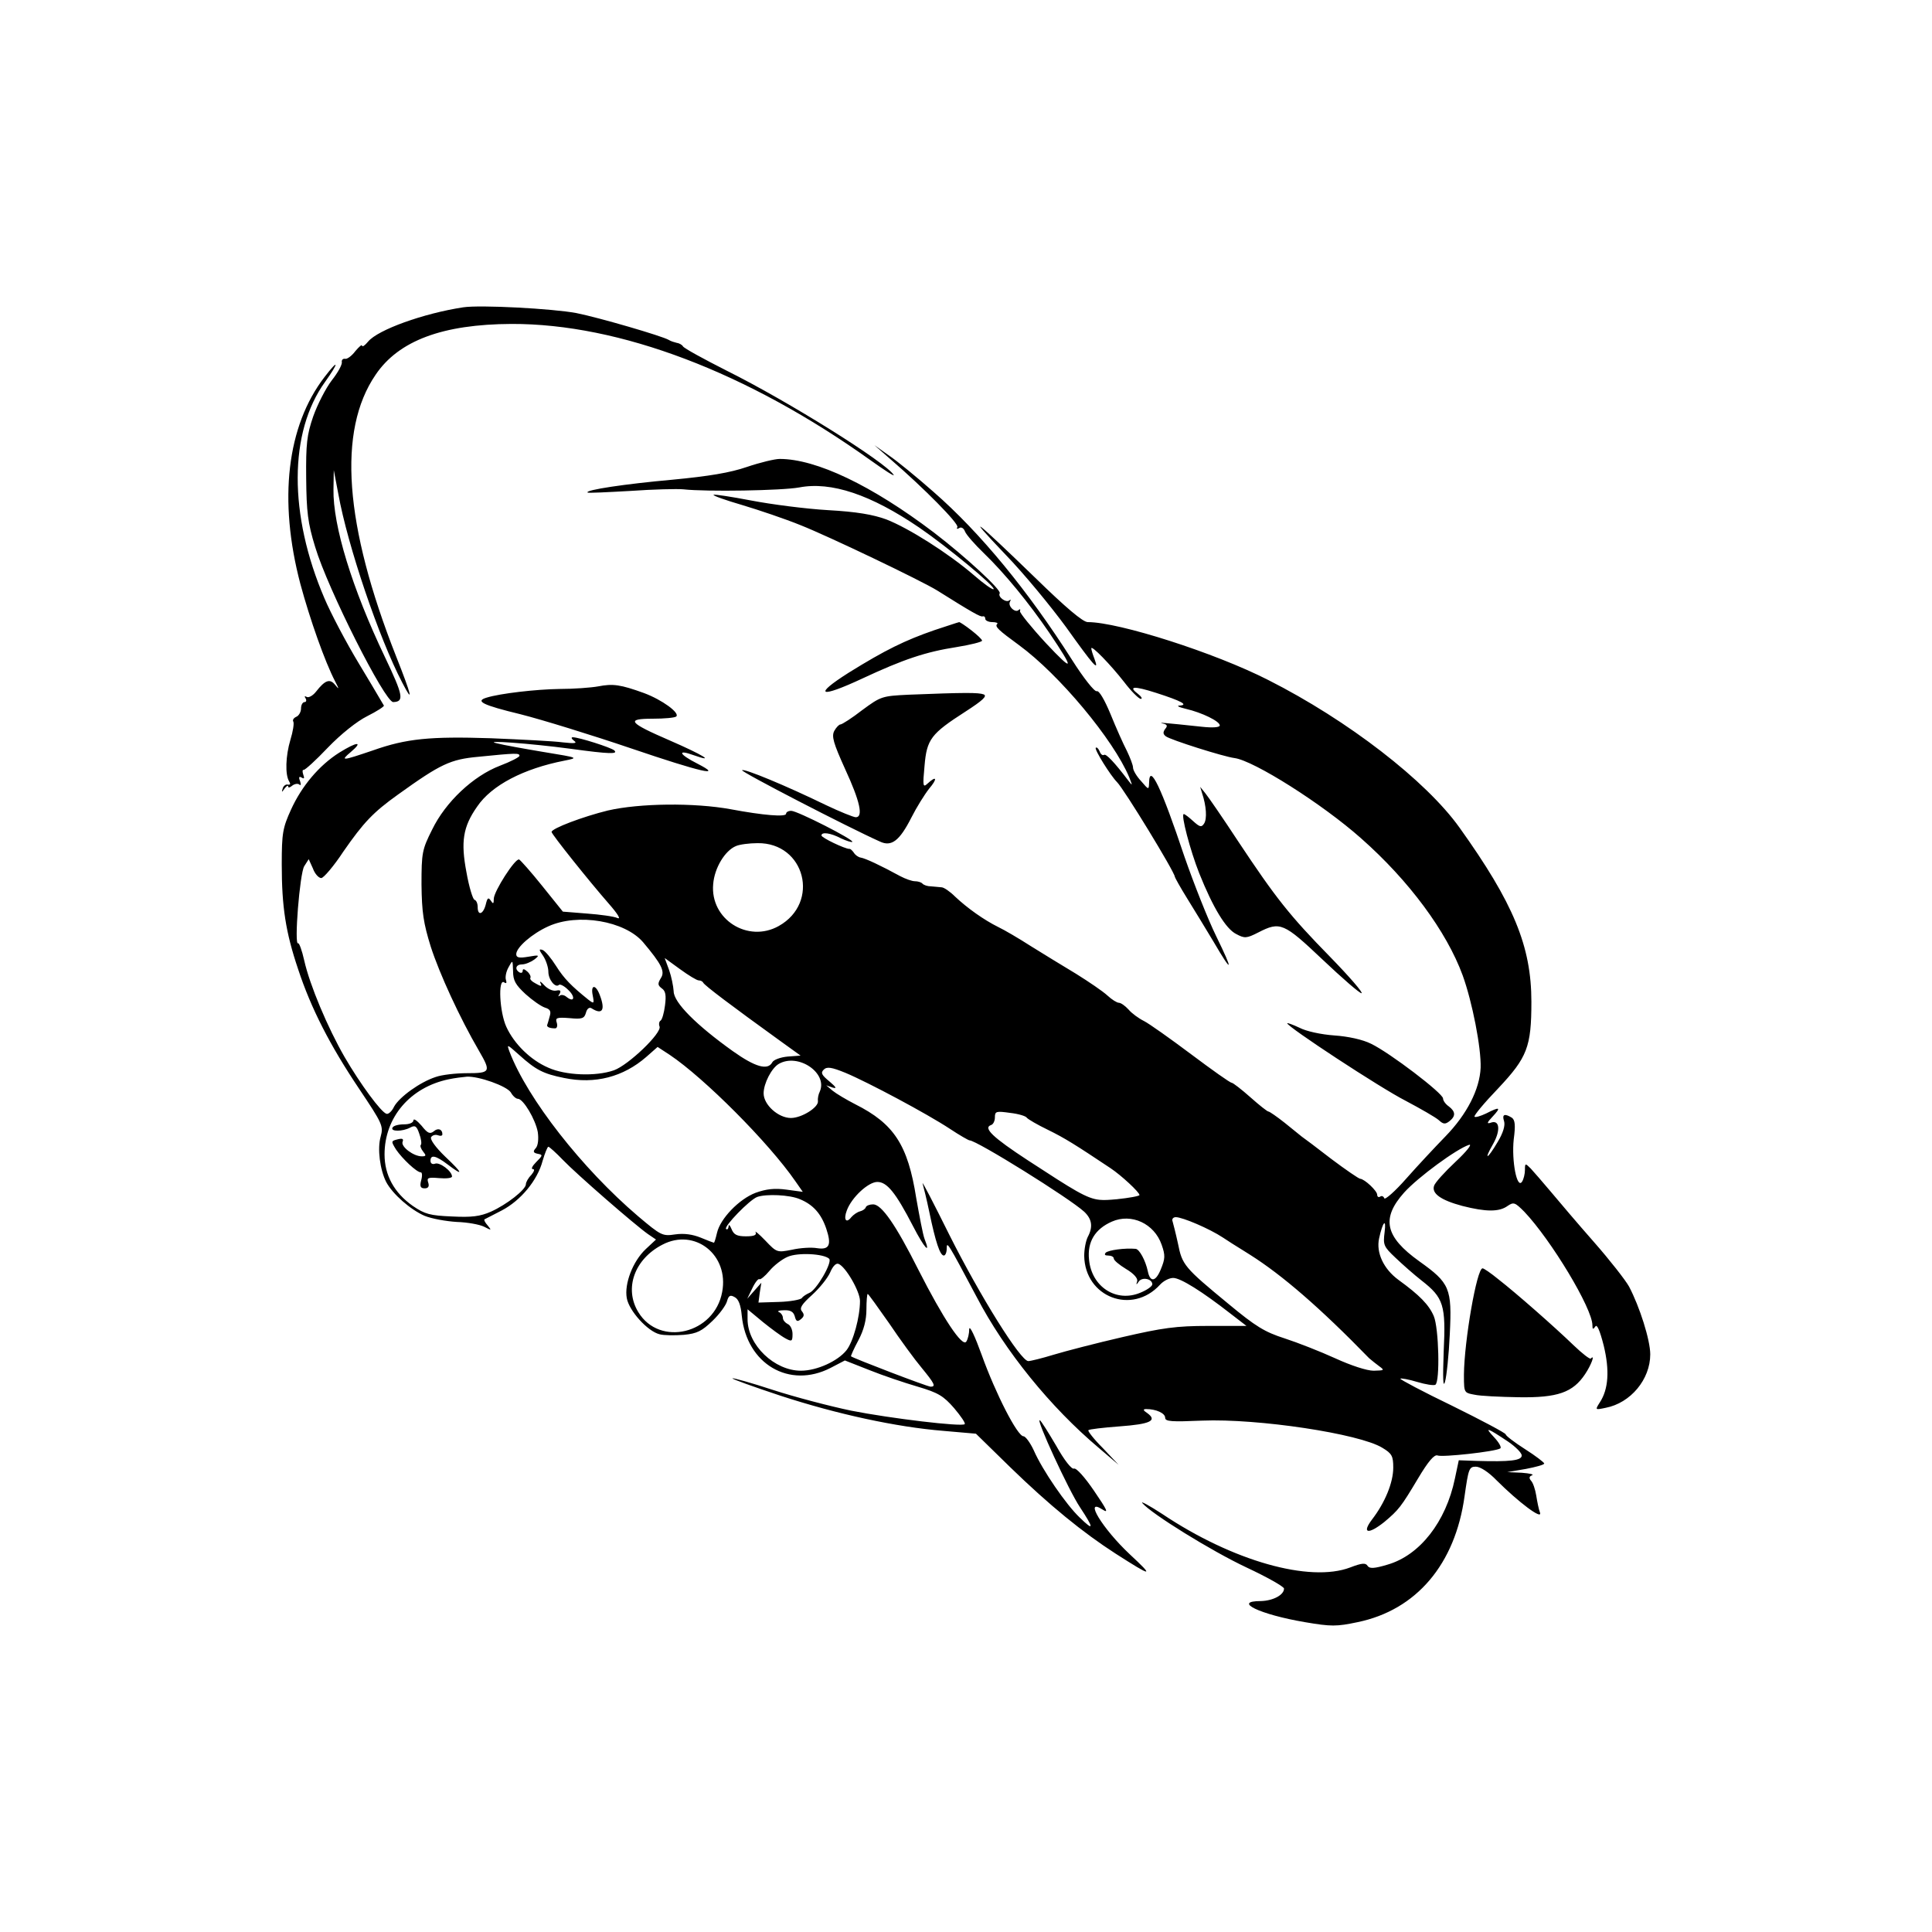 <svg width="48" height="48" viewBox="0 0 48 48" fill="none" xmlns="http://www.w3.org/2000/svg">
<path fill-rule="evenodd" clip-rule="evenodd" d="M16.617 8.446C16.458 8.35 14.877 7.889 14.319 7.778C13.728 7.667 11.932 7.571 11.509 7.635C10.52 7.786 9.394 8.191 9.147 8.485C9.067 8.581 9.003 8.628 8.995 8.589C8.995 8.549 8.923 8.612 8.828 8.724C8.74 8.843 8.62 8.93 8.572 8.914C8.516 8.907 8.485 8.946 8.492 8.994C8.508 9.05 8.397 9.256 8.245 9.447C8.093 9.646 7.886 10.051 7.782 10.345C7.623 10.806 7.599 11.029 7.607 11.879C7.615 12.714 7.646 12.992 7.83 13.588C8.141 14.629 9.562 17.443 9.769 17.443C10.049 17.435 10.017 17.276 9.562 16.322C8.748 14.621 8.269 13.056 8.285 12.157L8.293 11.681L8.405 12.269C8.636 13.556 9.418 15.861 9.993 16.958C10.28 17.515 10.232 17.292 9.841 16.306C8.556 13.048 8.381 10.703 9.331 9.312C9.905 8.461 10.999 8.056 12.707 8.048C15.388 8.04 18.573 9.248 21.638 11.442C21.973 11.681 22.228 11.847 22.204 11.8C22.013 11.49 19.586 9.972 18.054 9.209C17.487 8.922 16.992 8.652 16.968 8.605C16.945 8.565 16.873 8.525 16.809 8.517C16.745 8.501 16.665 8.477 16.617 8.446ZM8.062 14.868C7.168 12.785 7.176 10.735 8.077 9.487C8.429 8.994 8.421 8.899 8.062 9.368C7.128 10.584 6.912 12.42 7.463 14.51C7.702 15.392 8.069 16.433 8.325 16.926C8.429 17.125 8.429 17.141 8.325 17.014C8.197 16.855 8.077 16.895 7.854 17.181C7.774 17.284 7.67 17.34 7.623 17.316C7.567 17.284 7.559 17.3 7.591 17.348C7.623 17.403 7.607 17.443 7.567 17.443C7.519 17.443 7.479 17.515 7.479 17.602C7.479 17.689 7.423 17.785 7.359 17.809C7.295 17.84 7.263 17.888 7.287 17.928C7.311 17.968 7.279 18.174 7.215 18.381C7.096 18.778 7.08 19.247 7.184 19.414C7.223 19.478 7.215 19.502 7.152 19.494C7.104 19.478 7.04 19.525 7.024 19.589C6.992 19.692 7 19.692 7.072 19.589C7.12 19.525 7.16 19.502 7.16 19.541C7.16 19.581 7.208 19.565 7.263 19.517C7.327 19.47 7.407 19.462 7.439 19.494C7.479 19.525 7.479 19.486 7.455 19.406C7.415 19.311 7.431 19.279 7.495 19.319C7.559 19.358 7.567 19.335 7.535 19.247C7.511 19.176 7.511 19.12 7.543 19.128C7.575 19.136 7.846 18.89 8.141 18.579C8.469 18.238 8.868 17.92 9.123 17.793C9.362 17.673 9.546 17.554 9.538 17.53C9.533 17.523 9.503 17.472 9.455 17.39C9.348 17.208 9.149 16.869 8.923 16.497C8.596 15.957 8.213 15.225 8.062 14.868ZM26.634 16.394C25.54 14.677 24.359 13.238 23.194 12.221C22.779 11.855 22.284 11.45 22.084 11.315L21.725 11.06L22.124 11.41C22.962 12.133 23.832 13.016 23.785 13.095C23.761 13.143 23.776 13.151 23.832 13.119C23.88 13.087 23.944 13.119 23.976 13.207C24.008 13.286 24.215 13.524 24.447 13.747C24.958 14.24 25.564 14.979 26.067 15.718C26.706 16.664 26.682 16.72 25.987 15.98C25.62 15.583 25.333 15.225 25.341 15.186C25.357 15.138 25.341 15.122 25.309 15.154C25.229 15.241 25.03 15.059 25.093 14.947C25.117 14.899 25.117 14.884 25.078 14.915C24.998 14.987 24.782 14.828 24.838 14.741C24.886 14.661 23.992 13.834 23.202 13.23C21.662 12.062 20.281 11.402 19.371 11.402C19.251 11.402 18.884 11.49 18.557 11.601C18.142 11.744 17.615 11.832 16.697 11.919C15.548 12.022 14.526 12.173 14.598 12.237C14.614 12.253 15.093 12.229 15.66 12.197C16.234 12.157 16.825 12.142 16.977 12.157C17.551 12.221 19.427 12.189 19.858 12.11C20.648 11.959 21.63 12.284 22.843 13.111C23.529 13.58 24.742 14.582 24.686 14.637C24.662 14.661 24.439 14.502 24.184 14.28C23.553 13.739 22.571 13.119 22.021 12.905C21.693 12.785 21.286 12.714 20.568 12.674C20.017 12.642 19.163 12.531 18.669 12.436C18.166 12.34 17.751 12.277 17.727 12.293C17.711 12.316 18.03 12.428 18.437 12.547C18.836 12.666 19.499 12.889 19.89 13.048C20.592 13.326 22.883 14.423 23.282 14.669C24.144 15.21 24.367 15.337 24.415 15.313C24.455 15.305 24.479 15.329 24.479 15.376C24.479 15.416 24.559 15.456 24.654 15.456C24.75 15.456 24.806 15.48 24.774 15.504C24.71 15.567 24.806 15.655 25.317 16.028C26.315 16.759 27.663 18.373 28.055 19.311C28.101 19.43 28.123 19.485 28.116 19.489C28.11 19.492 28.082 19.457 28.03 19.39C27.687 18.937 27.48 18.723 27.432 18.754C27.392 18.778 27.344 18.738 27.32 18.667C27.288 18.595 27.248 18.556 27.224 18.579C27.184 18.619 27.592 19.271 27.751 19.43C27.927 19.605 29.188 21.671 29.188 21.783C29.188 21.799 29.323 22.045 29.491 22.315C29.659 22.585 29.954 23.07 30.145 23.388C30.624 24.207 30.656 24.159 30.217 23.261C30.01 22.84 29.659 21.95 29.427 21.282C28.853 19.565 28.557 18.945 28.549 19.446C28.541 19.629 28.541 19.629 28.35 19.406C28.238 19.287 28.15 19.136 28.15 19.072C28.15 19.009 28.078 18.826 27.999 18.659C27.911 18.492 27.727 18.079 27.592 17.745C27.44 17.379 27.304 17.149 27.248 17.173C27.192 17.189 26.921 16.847 26.634 16.394ZM27.025 15.456C26.905 15.456 26.482 15.098 25.724 14.359C24.224 12.905 23.928 12.674 24.974 13.771C25.445 14.256 26.115 15.074 26.482 15.575C27.169 16.537 27.32 16.712 27.192 16.37C27.145 16.251 27.113 16.139 27.113 16.108C27.113 16.02 27.592 16.513 27.927 16.942C28.102 17.173 28.294 17.363 28.342 17.363C28.39 17.363 28.358 17.308 28.278 17.244C28.015 17.046 28.174 17.038 28.717 17.212C29.363 17.419 29.531 17.515 29.308 17.53C29.22 17.53 29.284 17.57 29.459 17.61C29.866 17.705 30.305 17.92 30.305 18.023C30.305 18.071 30.138 18.087 29.85 18.055C28.884 17.952 28.757 17.944 28.892 17.976C29.004 17.999 29.012 18.039 28.948 18.111C28.892 18.19 28.892 18.238 28.964 18.293C29.076 18.381 30.409 18.802 30.672 18.834C31.151 18.898 32.851 19.971 33.817 20.829C35.006 21.878 35.94 23.142 36.339 24.231C36.578 24.89 36.802 26.035 36.786 26.528C36.762 27.06 36.451 27.68 35.908 28.237C35.661 28.491 35.222 28.96 34.934 29.286C34.655 29.604 34.407 29.818 34.392 29.771C34.376 29.723 34.328 29.699 34.288 29.731C34.248 29.755 34.216 29.731 34.216 29.683C34.216 29.588 33.905 29.294 33.793 29.286C33.761 29.286 33.434 29.063 33.075 28.793C32.715 28.515 32.388 28.268 32.34 28.237C32.3 28.204 32.1 28.045 31.917 27.895C31.726 27.744 31.542 27.617 31.518 27.617C31.486 27.617 31.287 27.458 31.063 27.259C30.848 27.068 30.632 26.901 30.601 26.901C30.561 26.901 30.114 26.583 29.595 26.194C29.076 25.805 28.549 25.431 28.422 25.367C28.294 25.304 28.118 25.177 28.038 25.081C27.951 24.986 27.847 24.914 27.799 24.914C27.751 24.914 27.623 24.835 27.512 24.732C27.4 24.628 27.049 24.39 26.73 24.191C26.41 24 25.907 23.69 25.612 23.507C25.317 23.317 24.95 23.102 24.798 23.03C24.447 22.856 24.032 22.562 23.729 22.276C23.601 22.148 23.449 22.045 23.393 22.045C23.356 22.04 23.3 22.036 23.244 22.031C23.203 22.028 23.163 22.024 23.13 22.021C23.042 22.021 22.947 21.989 22.915 21.95C22.883 21.918 22.803 21.894 22.731 21.894C22.659 21.894 22.5 21.838 22.364 21.767C21.885 21.505 21.494 21.322 21.382 21.306C21.326 21.298 21.247 21.242 21.215 21.187C21.175 21.131 21.127 21.083 21.103 21.091C20.991 21.091 20.409 20.813 20.409 20.757C20.409 20.662 20.64 20.694 20.895 20.829C21.031 20.892 21.159 20.932 21.175 20.916C21.23 20.869 19.81 20.145 19.658 20.145C19.586 20.145 19.53 20.177 19.53 20.217C19.53 20.304 18.964 20.257 18.158 20.106C17.248 19.939 15.891 19.955 15.101 20.137C14.486 20.288 13.704 20.582 13.704 20.67C13.704 20.726 14.638 21.894 15.117 22.442C15.348 22.705 15.436 22.848 15.34 22.808C15.253 22.768 14.909 22.721 14.582 22.697L13.984 22.649L13.473 22.013C13.193 21.663 12.93 21.369 12.898 21.354C12.802 21.314 12.268 22.148 12.268 22.331C12.268 22.458 12.252 22.466 12.196 22.379C12.132 22.283 12.108 22.307 12.068 22.474C12.004 22.721 11.868 22.76 11.868 22.538C11.868 22.45 11.837 22.371 11.789 22.355C11.749 22.347 11.653 22.037 11.589 21.671C11.445 20.916 11.501 20.543 11.853 20.042C12.212 19.509 13.01 19.096 14.024 18.898C14.379 18.827 14.375 18.826 13.53 18.687L13.505 18.683C13.026 18.603 12.499 18.508 12.347 18.468C11.948 18.381 13.169 18.468 14.175 18.603C15.157 18.738 15.364 18.738 15.261 18.643C15.181 18.572 14.383 18.317 14.231 18.317C14.183 18.317 14.199 18.357 14.263 18.405C14.351 18.468 14.279 18.476 13.984 18.444C13.768 18.413 12.954 18.373 12.188 18.341C10.687 18.293 10.097 18.349 9.267 18.643C8.492 18.905 8.445 18.913 8.716 18.683C9.035 18.413 8.876 18.421 8.429 18.699C7.926 19.017 7.495 19.533 7.231 20.113C7.024 20.567 7 20.702 7 21.473C7 22.53 7.096 23.158 7.407 24.08C7.726 25.049 8.197 25.971 8.923 27.052C9.498 27.911 9.53 27.974 9.458 28.237C9.37 28.539 9.442 29.063 9.594 29.365C9.754 29.667 10.2 30.057 10.552 30.208C10.727 30.279 11.086 30.343 11.35 30.359C11.613 30.367 11.916 30.422 12.028 30.478C12.212 30.573 12.22 30.573 12.116 30.446C12.052 30.375 12.02 30.311 12.036 30.295C12.046 30.29 12.126 30.249 12.236 30.192L12.467 30.073C12.938 29.826 13.353 29.326 13.481 28.841C13.537 28.65 13.601 28.491 13.624 28.491C13.648 28.491 13.816 28.642 13.984 28.817C14.327 29.174 15.771 30.43 16.099 30.661L16.298 30.796L16.043 31.034C15.723 31.336 15.508 31.893 15.572 32.251C15.628 32.568 16.091 33.077 16.386 33.149C16.498 33.18 16.769 33.18 16.985 33.164C17.32 33.133 17.439 33.069 17.703 32.815C17.878 32.648 18.038 32.425 18.062 32.33C18.102 32.187 18.142 32.163 18.253 32.227C18.349 32.274 18.405 32.425 18.429 32.688C18.549 33.888 19.61 34.516 20.64 33.983L20.991 33.8L21.598 34.039C21.933 34.174 22.476 34.357 22.803 34.452C23.314 34.603 23.441 34.683 23.705 34.985C23.872 35.183 23.992 35.358 23.968 35.382C23.904 35.454 22.116 35.239 21.151 35.048C20.616 34.937 19.738 34.706 19.203 34.532C18.669 34.357 18.214 34.23 18.198 34.245C18.182 34.261 18.716 34.452 19.387 34.675C20.799 35.136 22.268 35.454 23.433 35.549L24.247 35.62L25.101 36.455C26.075 37.401 26.905 38.077 27.719 38.601C28.637 39.189 28.685 39.189 28.07 38.617C27.392 37.981 26.913 37.194 27.392 37.504C27.552 37.608 27.504 37.512 27.184 37.043C26.953 36.702 26.738 36.463 26.682 36.487C26.626 36.511 26.442 36.28 26.243 35.923C26.051 35.597 25.868 35.303 25.836 35.287C25.716 35.215 26.554 37.035 26.833 37.449C27.184 37.981 27.184 38.053 26.825 37.703C26.49 37.385 25.899 36.527 25.684 36.034C25.596 35.843 25.477 35.684 25.429 35.684C25.277 35.684 24.734 34.619 24.391 33.665C24.224 33.204 24.088 32.91 24.08 33.022C24.08 33.133 24.048 33.268 24.008 33.331C23.912 33.483 23.433 32.759 22.819 31.551C22.252 30.422 21.901 29.922 21.693 29.922C21.606 29.922 21.526 29.953 21.51 29.993C21.502 30.033 21.43 30.081 21.366 30.096C21.302 30.112 21.207 30.176 21.151 30.24C21.023 30.407 20.951 30.303 21.039 30.073C21.159 29.747 21.574 29.365 21.797 29.365C22.037 29.365 22.252 29.628 22.683 30.462C22.97 31.018 23.13 31.185 22.97 30.78C22.93 30.677 22.843 30.216 22.763 29.763C22.555 28.443 22.212 27.919 21.247 27.434C21.031 27.323 20.776 27.172 20.688 27.1L20.528 26.965L20.688 27.021C20.799 27.052 20.776 27.013 20.608 26.869C20.416 26.711 20.384 26.655 20.464 26.576C20.544 26.496 20.656 26.512 21.007 26.655C21.574 26.893 23.034 27.672 23.601 28.046C23.84 28.205 24.064 28.332 24.088 28.332C24.263 28.332 26.562 29.763 26.937 30.105C27.129 30.287 27.161 30.478 27.025 30.732C26.977 30.828 26.937 31.034 26.937 31.201C26.953 32.227 28.126 32.68 28.821 31.917C28.909 31.821 29.052 31.75 29.148 31.75C29.331 31.75 29.874 32.092 30.576 32.64L30.968 32.942H30.018C29.22 32.942 28.884 32.99 27.887 33.22C27.232 33.371 26.466 33.57 26.179 33.657C25.892 33.745 25.604 33.816 25.548 33.816C25.357 33.816 24.351 32.203 23.585 30.677C23.194 29.89 22.899 29.318 22.922 29.405C22.947 29.492 23.026 29.81 23.09 30.12C23.242 30.852 23.354 31.193 23.449 31.193C23.489 31.193 23.521 31.114 23.521 31.018C23.521 30.828 23.545 30.867 24.263 32.219C24.966 33.57 26.107 34.969 27.296 35.97L27.791 36.392L27.4 35.978C27.177 35.756 27.017 35.549 27.041 35.533C27.057 35.509 27.408 35.469 27.815 35.438C28.581 35.382 28.757 35.295 28.509 35.112C28.398 35.04 28.39 35.008 28.477 35.008C28.725 35.008 28.948 35.112 28.948 35.223C28.948 35.319 29.108 35.327 29.866 35.295C31.255 35.239 33.777 35.62 34.344 35.97C34.583 36.113 34.615 36.177 34.615 36.463C34.615 36.837 34.407 37.337 34.088 37.751C33.825 38.1 33.992 38.132 34.392 37.814C34.751 37.512 34.807 37.441 35.23 36.733C35.485 36.304 35.637 36.129 35.716 36.161C35.836 36.209 37.145 36.066 37.273 35.986C37.313 35.962 37.241 35.835 37.113 35.7C36.874 35.446 36.938 35.462 37.472 35.819C37.656 35.946 37.807 36.097 37.807 36.161C37.807 36.288 37.512 36.32 36.69 36.296L36.243 36.28L36.147 36.733C35.924 37.814 35.27 38.641 34.479 38.871C34.136 38.975 34.024 38.975 33.977 38.903C33.929 38.824 33.833 38.832 33.545 38.943C32.54 39.324 30.624 38.784 28.877 37.615C28.549 37.401 28.326 37.282 28.382 37.345C28.605 37.608 30.09 38.53 30.968 38.943C31.478 39.181 31.901 39.42 31.901 39.468C31.901 39.626 31.63 39.77 31.327 39.778C30.608 39.778 31.295 40.111 32.42 40.302C33.075 40.413 33.202 40.413 33.729 40.302C35.19 40 36.155 38.863 36.387 37.17C36.483 36.495 36.499 36.439 36.666 36.439C36.778 36.439 36.985 36.574 37.185 36.781C37.728 37.322 38.318 37.767 38.262 37.584C38.23 37.504 38.191 37.306 38.167 37.154C38.143 37.004 38.087 36.837 38.039 36.789C37.983 36.725 37.991 36.678 38.063 36.654C38.119 36.63 38.007 36.606 37.807 36.59L37.448 36.574L37.911 36.495C38.159 36.447 38.366 36.392 38.366 36.36C38.366 36.336 38.151 36.169 37.887 36.002C37.624 35.835 37.408 35.668 37.408 35.636C37.408 35.605 36.81 35.287 36.084 34.929C35.357 34.579 34.775 34.269 34.791 34.253C34.807 34.237 34.998 34.269 35.206 34.333C35.421 34.397 35.621 34.428 35.661 34.404C35.78 34.333 35.748 32.99 35.621 32.696C35.501 32.417 35.27 32.179 34.743 31.797C34.376 31.527 34.184 31.122 34.264 30.764C34.352 30.359 34.447 30.247 34.4 30.613C34.36 30.931 34.376 30.971 34.671 31.249C34.846 31.416 35.134 31.67 35.317 31.813C35.868 32.242 35.924 32.425 35.868 33.578C35.844 34.253 35.852 34.492 35.9 34.333C35.94 34.198 35.996 33.665 36.02 33.141C36.076 32.004 36.02 31.877 35.261 31.336C34.407 30.724 34.312 30.271 34.886 29.628C35.23 29.246 36.195 28.539 36.499 28.443C36.586 28.419 36.435 28.61 36.163 28.864C35.892 29.119 35.653 29.381 35.629 29.461C35.565 29.651 35.796 29.818 36.331 29.961C36.922 30.112 37.249 30.112 37.456 29.961C37.608 29.858 37.64 29.874 37.871 30.105C38.534 30.804 39.563 32.505 39.563 32.926C39.563 33.029 39.579 33.037 39.635 32.958C39.675 32.886 39.747 33.053 39.843 33.427C39.994 34.047 39.962 34.516 39.747 34.842C39.627 35.032 39.627 35.032 39.891 34.977C40.513 34.858 41 34.269 41 33.649C41 33.292 40.737 32.465 40.473 31.964C40.385 31.805 39.994 31.305 39.603 30.86C39.204 30.407 38.725 29.842 38.526 29.604C38.326 29.365 38.103 29.111 38.031 29.032C37.895 28.896 37.887 28.896 37.887 29.063C37.887 29.167 37.855 29.294 37.816 29.357C37.688 29.556 37.552 28.841 37.608 28.308C37.656 27.951 37.64 27.823 37.56 27.768C37.377 27.656 37.313 27.688 37.368 27.855C37.401 27.958 37.345 28.149 37.209 28.372C36.953 28.809 36.85 28.849 37.097 28.419C37.289 28.078 37.257 27.807 37.033 27.895C36.93 27.927 36.946 27.887 37.081 27.744C37.305 27.505 37.265 27.489 36.922 27.664C36.786 27.728 36.658 27.768 36.634 27.744C36.61 27.72 36.874 27.402 37.225 27.037C37.943 26.273 38.047 26.011 38.047 24.89C38.047 23.507 37.6 22.434 36.259 20.559C35.429 19.398 33.49 17.896 31.51 16.895C30.185 16.219 27.799 15.456 27.025 15.456ZM24.399 15.917C24.399 15.885 24.279 15.774 24.136 15.662C23.984 15.543 23.848 15.456 23.832 15.456C23.823 15.456 23.712 15.492 23.552 15.545L23.55 15.546L23.549 15.546C23.452 15.578 23.338 15.616 23.218 15.655C22.484 15.909 21.997 16.147 21.087 16.712C20.185 17.284 20.361 17.355 21.43 16.855C22.452 16.378 23.002 16.195 23.768 16.076C24.112 16.02 24.399 15.949 24.399 15.917ZM16.801 17.801C16.897 17.713 16.45 17.387 16.003 17.22C15.412 17.006 15.229 16.982 14.861 17.053C14.686 17.085 14.255 17.117 13.904 17.117C13.321 17.125 12.427 17.228 12.092 17.332C11.797 17.419 11.98 17.515 12.93 17.745C13.465 17.88 14.702 18.262 15.684 18.595C17.416 19.184 18.006 19.319 17.32 18.969C16.865 18.738 16.817 18.611 17.232 18.762C17.799 18.961 17.463 18.754 16.641 18.397C15.612 17.952 15.54 17.856 16.218 17.856C16.506 17.856 16.769 17.832 16.801 17.801ZM23.984 17.681C24.415 17.403 24.535 17.292 24.439 17.252C24.311 17.204 23.968 17.204 22.571 17.26C21.917 17.292 21.885 17.3 21.422 17.642C21.167 17.84 20.919 17.999 20.879 17.999C20.847 17.999 20.776 18.071 20.728 18.158C20.656 18.293 20.704 18.46 20.999 19.112C21.366 19.907 21.454 20.304 21.262 20.304C21.207 20.304 20.871 20.169 20.52 20.002C19.523 19.517 18.485 19.088 18.437 19.136C18.405 19.176 21.079 20.559 21.861 20.908C22.148 21.044 22.348 20.892 22.643 20.312C22.771 20.058 22.97 19.74 23.082 19.597C23.298 19.343 23.274 19.255 23.042 19.47C22.93 19.573 22.922 19.533 22.97 19.025C23.026 18.365 23.13 18.23 23.984 17.681ZM33.051 23.778C32.037 22.744 31.694 22.307 30.76 20.9C30.385 20.328 30.018 19.796 29.946 19.708L29.818 19.549L29.866 19.708C29.97 20.018 29.994 20.344 29.914 20.463C29.85 20.559 29.81 20.551 29.643 20.4C29.539 20.304 29.435 20.225 29.411 20.225C29.331 20.225 29.571 21.131 29.794 21.695C30.138 22.554 30.457 23.078 30.712 23.205C30.92 23.317 30.968 23.317 31.263 23.166C31.806 22.887 31.893 22.927 32.859 23.841C33.346 24.302 33.777 24.676 33.825 24.676C33.881 24.676 33.53 24.27 33.051 23.778ZM34.064 25.932C33.857 25.828 33.498 25.749 33.147 25.725C32.819 25.701 32.452 25.622 32.285 25.534C32.117 25.455 31.981 25.407 31.981 25.423C31.981 25.51 34.296 27.029 34.918 27.346C35.293 27.545 35.669 27.76 35.748 27.831C35.86 27.935 35.908 27.935 36.012 27.855C36.171 27.728 36.163 27.617 35.996 27.489C35.916 27.434 35.852 27.346 35.852 27.291C35.852 27.164 34.527 26.154 34.064 25.932ZM39.1 33.427C38.614 32.958 37.664 32.123 37.225 31.782C37.041 31.631 36.866 31.511 36.834 31.511C36.69 31.511 36.379 33.316 36.371 34.15C36.371 34.419 36.371 34.528 36.426 34.583C36.464 34.62 36.527 34.631 36.634 34.651C36.77 34.683 37.265 34.706 37.728 34.714C38.701 34.73 39.077 34.595 39.38 34.142C39.539 33.904 39.635 33.633 39.523 33.753C39.499 33.776 39.308 33.626 39.1 33.427ZM9.889 19.74C10.951 18.977 11.19 18.866 11.885 18.802C12.826 18.707 12.906 18.707 12.906 18.778C12.906 18.81 12.691 18.922 12.419 19.025C11.757 19.279 11.07 19.923 10.735 20.614C10.488 21.107 10.472 21.187 10.472 21.974C10.48 22.665 10.52 22.935 10.703 23.523C10.919 24.191 11.422 25.288 11.9 26.107C12.204 26.631 12.188 26.663 11.597 26.663C11.326 26.663 10.975 26.703 10.823 26.758C10.432 26.886 9.929 27.251 9.793 27.49C9.738 27.609 9.65 27.688 9.602 27.672C9.466 27.633 8.947 26.925 8.564 26.266C8.141 25.534 7.694 24.469 7.559 23.865C7.503 23.611 7.431 23.42 7.407 23.436C7.303 23.508 7.447 21.695 7.559 21.52L7.67 21.346L7.774 21.576C7.822 21.711 7.918 21.815 7.982 21.815C8.038 21.815 8.293 21.52 8.532 21.155C9.035 20.432 9.267 20.185 9.889 19.74ZM18.285 21.02C18.014 21.131 17.751 21.56 17.719 21.965C17.639 22.84 18.581 23.436 19.347 23.007C20.384 22.427 20.001 20.932 18.82 20.948C18.621 20.948 18.373 20.98 18.285 21.02ZM12.826 23.706C12.826 23.539 13.217 23.197 13.624 23.014C14.359 22.68 15.524 22.879 15.979 23.411C16.434 23.952 16.53 24.135 16.418 24.302C16.338 24.437 16.338 24.477 16.442 24.556C16.538 24.62 16.554 24.731 16.522 24.977C16.498 25.168 16.45 25.335 16.41 25.359C16.378 25.375 16.362 25.446 16.386 25.502C16.45 25.661 15.612 26.463 15.253 26.591C14.798 26.75 14.047 26.718 13.624 26.527C13.178 26.336 12.771 25.931 12.579 25.51C12.411 25.144 12.371 24.31 12.523 24.405C12.579 24.445 12.595 24.421 12.571 24.349C12.547 24.286 12.571 24.143 12.635 24.031C12.683 23.943 12.709 23.895 12.723 23.899C12.74 23.902 12.742 23.974 12.747 24.127C12.747 24.365 12.81 24.468 13.058 24.699C13.225 24.85 13.441 25.001 13.537 25.033C13.672 25.073 13.696 25.128 13.656 25.255C13.633 25.351 13.601 25.446 13.593 25.47C13.585 25.518 13.664 25.549 13.792 25.549C13.84 25.549 13.856 25.486 13.832 25.406C13.792 25.287 13.832 25.271 14.151 25.295C14.463 25.327 14.518 25.303 14.558 25.16C14.582 25.065 14.638 25.017 14.694 25.049C14.965 25.224 15.045 25.096 14.902 24.723C14.798 24.445 14.67 24.461 14.726 24.731C14.766 24.938 14.758 24.945 14.614 24.834C14.199 24.5 14.016 24.317 13.816 24C13.696 23.809 13.545 23.626 13.481 23.602C13.385 23.57 13.385 23.594 13.497 23.753C13.569 23.864 13.624 24.039 13.624 24.143C13.624 24.341 13.8 24.556 13.888 24.468C13.912 24.445 14.016 24.492 14.111 24.588C14.303 24.763 14.271 24.922 14.079 24.771C14.016 24.715 13.936 24.707 13.904 24.739C13.864 24.771 13.864 24.747 13.904 24.691C13.944 24.612 13.92 24.588 13.816 24.612C13.728 24.628 13.601 24.564 13.521 24.477C13.441 24.389 13.401 24.365 13.425 24.421C13.473 24.508 13.449 24.516 13.313 24.437C13.217 24.389 13.154 24.326 13.178 24.294C13.194 24.262 13.162 24.19 13.098 24.135C13.026 24.071 12.986 24.063 12.986 24.119C12.986 24.166 12.954 24.182 12.906 24.159C12.778 24.079 12.818 23.96 12.97 23.96C13.05 23.96 13.185 23.904 13.273 23.841C13.417 23.729 13.401 23.721 13.13 23.769C12.898 23.809 12.826 23.793 12.826 23.706ZM16.625 24.104C16.681 24.263 16.729 24.501 16.737 24.628C16.737 24.907 17.304 25.471 18.206 26.115C18.764 26.512 19.076 26.6 19.187 26.393C19.219 26.329 19.395 26.266 19.57 26.25L19.89 26.226L19.371 25.852C18.182 24.994 17.495 24.477 17.471 24.414C17.455 24.382 17.407 24.358 17.36 24.358C17.312 24.358 17.104 24.231 16.897 24.08L16.514 23.802L16.625 24.104ZM15.851 30.215C14.462 29.031 13.105 27.298 12.659 26.13C12.587 25.933 12.595 25.939 12.892 26.204L12.898 26.209C13.313 26.583 13.497 26.678 14.015 26.782C14.782 26.941 15.484 26.758 16.059 26.257L16.338 26.011L16.641 26.209C17.495 26.782 19.099 28.387 19.762 29.349L19.945 29.611L19.538 29.556C19.243 29.516 19.036 29.54 18.772 29.635C18.357 29.794 17.894 30.279 17.814 30.629C17.782 30.764 17.751 30.875 17.735 30.875C17.727 30.875 17.575 30.819 17.407 30.748C17.208 30.668 17 30.637 16.777 30.668C16.458 30.716 16.426 30.7 15.851 30.215ZM19.347 26.433C19.171 26.536 18.972 26.917 18.972 27.164C18.972 27.45 19.339 27.776 19.65 27.776C19.922 27.776 20.345 27.506 20.321 27.355C20.313 27.299 20.329 27.196 20.369 27.116C20.568 26.655 19.826 26.154 19.347 26.433ZM9.554 28.681C9.554 27.759 10.192 27.012 11.15 26.814C11.302 26.782 11.501 26.758 11.597 26.75C11.892 26.734 12.587 26.981 12.691 27.14C12.738 27.227 12.818 27.299 12.866 27.299C13.002 27.299 13.305 27.815 13.361 28.125C13.385 28.292 13.369 28.459 13.313 28.523C13.233 28.61 13.249 28.642 13.361 28.666C13.489 28.689 13.489 28.705 13.321 28.872C13.225 28.968 13.185 29.047 13.241 29.047C13.289 29.047 13.273 29.103 13.201 29.19C13.121 29.27 13.066 29.373 13.066 29.421C13.066 29.556 12.587 29.929 12.196 30.104C11.924 30.223 11.717 30.247 11.23 30.223C10.687 30.2 10.559 30.168 10.256 29.961C9.793 29.635 9.554 29.198 9.554 28.681ZM10.991 28.181C10.991 28.054 10.879 28.014 10.775 28.109C10.679 28.181 10.623 28.157 10.472 27.966C10.36 27.839 10.28 27.783 10.272 27.831C10.272 27.895 10.168 27.934 10.041 27.934C9.905 27.934 9.777 27.966 9.753 28.014C9.69 28.117 10.001 28.117 10.192 28.014C10.312 27.95 10.352 27.974 10.416 28.165C10.464 28.292 10.48 28.419 10.456 28.443C10.432 28.467 10.456 28.538 10.512 28.61C10.591 28.705 10.591 28.729 10.48 28.729C10.272 28.729 9.961 28.491 10.001 28.372C10.033 28.292 10.001 28.276 9.873 28.308C9.714 28.348 9.714 28.356 9.841 28.562C9.993 28.785 10.352 29.127 10.456 29.127C10.488 29.127 10.496 29.214 10.464 29.325C10.424 29.476 10.448 29.524 10.552 29.524C10.639 29.524 10.671 29.476 10.639 29.381C10.6 29.262 10.631 29.246 10.911 29.27C11.086 29.285 11.23 29.27 11.23 29.23C11.23 29.095 10.919 28.864 10.807 28.912C10.743 28.936 10.695 28.904 10.695 28.84C10.695 28.681 10.823 28.705 11.118 28.928C11.525 29.238 11.509 29.158 11.062 28.737C10.823 28.507 10.679 28.308 10.711 28.252C10.743 28.205 10.815 28.181 10.879 28.205C10.943 28.228 10.991 28.221 10.991 28.181ZM24.718 27.76C24.718 27.847 24.678 27.935 24.623 27.951C24.415 28.022 24.671 28.261 25.532 28.825L25.557 28.841C26.688 29.577 26.994 29.776 27.318 29.809C27.438 29.821 27.56 29.811 27.728 29.796L27.743 29.795C28.055 29.763 28.31 29.715 28.31 29.691C28.31 29.62 27.855 29.199 27.592 29.024C26.722 28.444 26.458 28.277 26.035 28.07C25.772 27.943 25.541 27.808 25.509 27.768C25.485 27.728 25.301 27.672 25.093 27.649C24.75 27.601 24.718 27.609 24.718 27.76ZM18.038 30.533C17.982 30.47 18.621 29.81 18.812 29.738C19.036 29.659 19.619 29.683 19.874 29.794C20.201 29.929 20.401 30.152 20.528 30.525C20.664 30.931 20.608 31.058 20.297 31.01C20.161 30.986 19.882 31.002 19.674 31.05C19.307 31.121 19.299 31.121 19.012 30.819C18.852 30.652 18.741 30.565 18.773 30.613C18.804 30.684 18.741 30.716 18.533 30.716C18.31 30.716 18.23 30.676 18.174 30.533C18.134 30.438 18.102 30.406 18.102 30.47C18.094 30.533 18.07 30.557 18.038 30.533ZM27.623 30.351C27.208 30.534 27.009 30.852 27.057 31.297C27.121 31.973 27.735 32.37 28.334 32.116C28.493 32.052 28.629 31.957 28.629 31.909C28.629 31.774 28.382 31.718 28.294 31.837C28.23 31.933 28.222 31.925 28.254 31.829C28.27 31.758 28.166 31.639 27.975 31.527C27.807 31.424 27.671 31.313 27.671 31.265C27.671 31.225 27.607 31.194 27.536 31.194C27.448 31.194 27.432 31.17 27.472 31.122C27.544 31.058 27.943 31.003 28.214 31.027C28.31 31.035 28.461 31.321 28.517 31.583C28.573 31.861 28.709 31.853 28.837 31.543C28.948 31.273 28.956 31.194 28.86 30.923C28.677 30.399 28.11 30.136 27.623 30.351ZM29.267 30.899C29.212 30.645 29.148 30.399 29.132 30.343C29.108 30.288 29.148 30.24 29.212 30.24C29.379 30.24 30.05 30.526 30.385 30.748C30.499 30.826 30.702 30.953 30.888 31.068C30.95 31.107 31.009 31.144 31.063 31.178C31.853 31.678 32.795 32.489 34.016 33.745L34.032 33.758C34.085 33.802 34.177 33.879 34.256 33.936C34.407 34.047 34.399 34.047 34.13 34.055L34.128 34.055C33.96 34.055 33.569 33.928 33.17 33.745C32.803 33.578 32.236 33.355 31.917 33.252C31.422 33.093 31.199 32.958 30.52 32.394C29.419 31.488 29.371 31.424 29.267 30.899ZM16.458 30.923C15.763 31.281 15.5 32.012 15.859 32.6C16.386 33.467 17.751 33.141 17.942 32.1C18.118 31.178 17.264 30.502 16.458 30.923ZM19.116 31.575C19.227 31.44 19.435 31.281 19.57 31.225C19.818 31.114 20.464 31.146 20.6 31.273C20.688 31.36 20.281 32.06 20.105 32.123C20.033 32.155 19.945 32.211 19.922 32.25C19.89 32.29 19.634 32.338 19.355 32.346L18.844 32.362L18.876 32.115L18.916 31.869L18.74 32.068L18.565 32.266L18.692 32.004C18.764 31.853 18.844 31.758 18.868 31.782C18.892 31.797 19.004 31.71 19.116 31.575ZM20.624 31.615C20.56 31.758 20.361 32.004 20.177 32.171C19.922 32.402 19.858 32.497 19.922 32.577C19.985 32.656 19.985 32.704 19.898 32.775C19.81 32.847 19.778 32.831 19.746 32.704C19.714 32.593 19.642 32.545 19.475 32.553C19.355 32.553 19.299 32.577 19.355 32.6C19.403 32.616 19.451 32.688 19.451 32.743C19.451 32.799 19.507 32.863 19.57 32.895C19.634 32.918 19.69 33.03 19.69 33.141C19.69 33.324 19.674 33.34 19.515 33.252C19.411 33.197 19.163 33.014 18.956 32.847L18.573 32.529V32.775C18.573 33.419 19.243 34.055 19.898 34.055C20.297 34.055 20.816 33.816 21.031 33.546C21.199 33.332 21.366 32.72 21.366 32.322C21.366 32.084 21.007 31.464 20.831 31.4C20.768 31.376 20.688 31.464 20.624 31.615ZM21.326 33.3C21.462 33.045 21.526 32.791 21.526 32.537C21.526 32.322 21.542 32.147 21.558 32.147C21.574 32.147 21.813 32.481 22.092 32.879C22.364 33.284 22.731 33.785 22.898 33.983C23.218 34.373 23.258 34.452 23.122 34.452C23.042 34.452 21.198 33.745 21.143 33.697C21.135 33.689 21.214 33.507 21.326 33.3Z" fill="black"/>
</svg>
